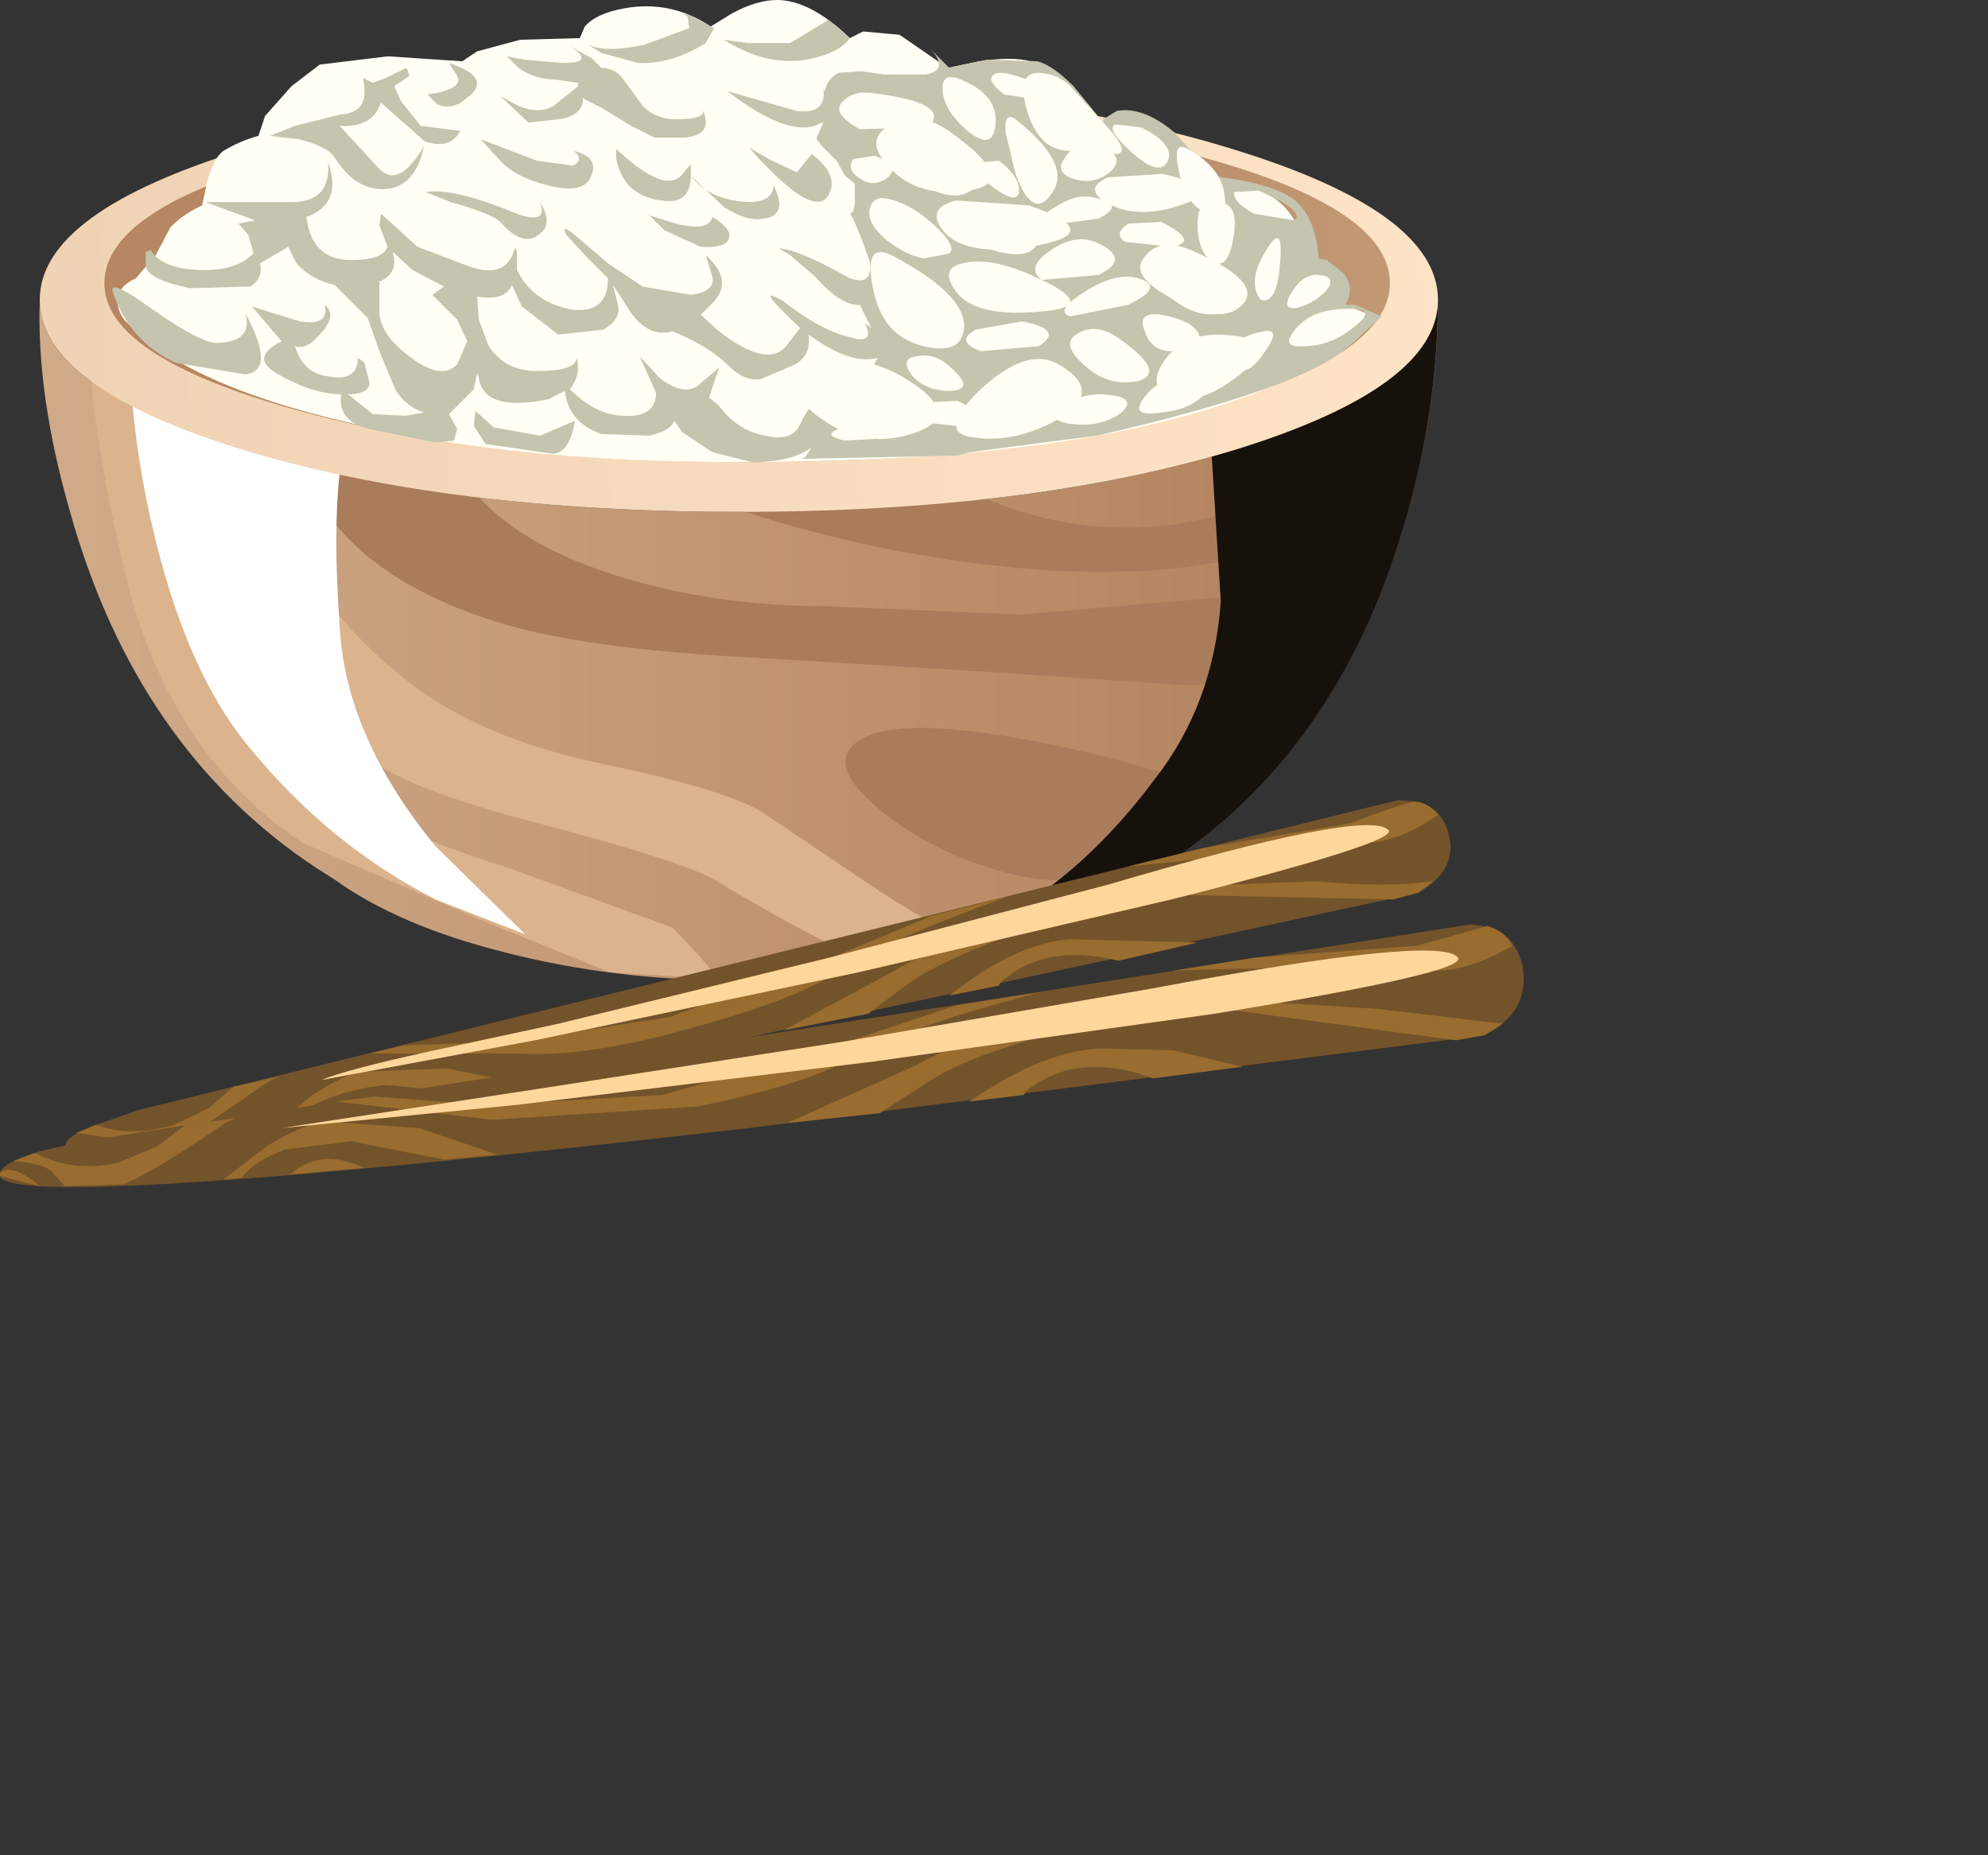 <?xml version="1.0" encoding="UTF-8" standalone="no"?>
<svg xmlns:xlink="http://www.w3.org/1999/xlink" height="56.0px" width="60.0px" xmlns="http://www.w3.org/2000/svg">
  <rect width="100%" height="100%" fill="#333333" stroke="none"/>
  <g transform="matrix(1.0, 0.0, 0.0, 1.0, 0.0, 0.0)">
    <use height="20.55" transform="matrix(1.0, 0.0, 0.0, 1.0, 1.2, 9.05)" width="42.2" xlink:href="#shape0"/>
    <use height="18.15" transform="matrix(1.0, 0.0, 0.0, 1.0, 2.75, 11.4)" width="26.95" xlink:href="#sprite0"/>
    <use height="20.3" transform="matrix(1.0, 0.0, 0.0, 1.0, 26.0, 9.05)" width="17.4" xlink:href="#sprite1"/>
    <use height="16.0" transform="matrix(1.0, 0.0, 0.0, 1.0, 4.0, 12.2)" width="11.85" xlink:href="#sprite2"/>
    <use height="34.8" transform="matrix(1.0, 0.0, 0.0, 1.0, 1.2, 0.0)" width="42.6" xlink:href="#shape4"/>
    <use height="7.75" transform="matrix(1.0, 0.0, 0.0, 1.0, 9.65, 24.9)" width="32.25" xlink:href="#sprite3"/>
    <use height="7.95" transform="matrix(1.0, 0.0, 0.0, 1.0, 0.0, 27.9)" width="46.0" xlink:href="#shape6"/>
    <use height="5.4" transform="matrix(1.0, 0.0, 0.0, 1.0, 8.4, 28.7)" width="35.6" xlink:href="#sprite4"/>
  </g>
  <defs>
    <g id="shape0" transform="matrix(1.0, 0.0, 0.0, 1.0, -1.2, -9.05)">
      <path d="M43.4 9.05 Q43.4 12.45 42.35 15.95 40.3 22.75 35.05 26.2 L34.5 26.55 Q32.6 27.95 29.4 28.75 26.1 29.6 22.3 29.6 18.55 29.6 15.25 28.75 12.05 27.95 10.1 26.55 L9.55 26.2 Q4.1 22.6 2.1 15.4 1.1 11.9 1.2 9.05 1.2 11.7 7.4 13.6 13.55 15.45 22.3 15.45 31.05 15.45 37.2 13.6 43.35 11.7 43.4 9.05" fill="url(#gradient0)" fill-rule="evenodd" stroke="none"/>
      <path d="M42.35 15.95 L41.65 17.9 Q39.35 20.35 36.0 20.7 L30.15 20.3 22.75 19.85 Q17.85 19.6 15.25 18.85 12.7 18.1 11.1 16.8 9.85 15.75 8.8 13.95 L14.45 15.0 Q15.95 16.65 19.2 17.55 21.9 18.3 25.0 18.3 L30.75 18.55 37.85 17.95 Q40.25 17.45 42.35 15.95" fill="#a97c5b" fill-rule="evenodd" stroke="none"/>
      <path d="M43.2 11.85 L42.95 13.35 39.65 15.9 Q37.0 17.55 31.4 17.2 26.8 16.85 22.5 15.45 L29.75 15.05 Q33.7 16.7 37.75 15.25 40.6 14.25 43.2 11.85" fill="#a97c5b" fill-rule="evenodd" stroke="none"/>
      <path d="M35.2 23.35 Q37.3 24.0 35.15 25.5 33.05 27.0 30.6 26.4 28.35 25.85 26.75 24.6 25.3 23.45 25.55 22.8 26.0 21.65 29.55 22.1 32.15 22.45 35.2 23.35" fill="#a97c5b" fill-rule="evenodd" stroke="none"/>
    </g>
    <linearGradient gradientTransform="matrix(0.026, 0.0, 0.0, -0.026, 22.3, 19.25)" gradientUnits="userSpaceOnUse" id="gradient0" spreadMethod="pad" x1="-819.2" x2="819.2">
      <stop offset="0.0" stop-color="#d1ab89"/>
      <stop offset="1.0" stop-color="#b07f5a"/>
    </linearGradient>
    <g id="sprite0" transform="matrix(1.0, 0.0, 0.0, 1.0, 0.0, 0.0)">
      <use height="18.15" transform="matrix(1.0, 0.0, 0.0, 1.0, 0.0, 0.0)" width="26.95" xlink:href="#shape1"/>
    </g>
    <g id="shape1" transform="matrix(1.0, 0.0, 0.0, 1.0, 0.0, 0.0)">
      <path d="M1.1 6.2 Q0.2 2.5 0.0 0.0 L1.75 1.1 Q1.7 4.2 2.55 6.75 3.6 10.0 5.85 11.65 8.55 13.55 12.6 14.8 L17.55 16.6 18.35 17.45 18.95 18.15 15.65 17.95 11.85 16.4 6.4 14.05 Q2.45 11.45 1.1 6.2" fill="#dbb48e" fill-rule="evenodd" stroke="none"/>
      <path d="M20.3 13.15 L23.35 15.2 Q25.35 16.55 26.95 17.25 L23.95 17.85 Q22.05 17.1 18.8 15.15 17.85 14.6 13.5 13.45 9.45 12.4 8.25 11.4 6.15 9.6 5.15 7.0 4.4 5.05 4.05 1.95 L5.05 2.3 Q6.0 6.4 9.6 9.2 11.8 10.9 15.4 11.65 19.25 12.45 20.3 13.15" fill="#dbb48e" fill-rule="evenodd" stroke="none"/>
    </g>
    <g id="sprite1" transform="matrix(1.0, 0.0, 0.0, 1.0, 0.0, 0.0)">
      <use height="18.4" transform="matrix(1.101, 0.0, 0.0, 1.103, 0.0, 0.005)" width="15.8" xlink:href="#shape2"/>
    </g>
    <g id="shape2" transform="matrix(1.0, 0.0, 0.0, 1.0, 0.0, -0.05)">
      <path d="M15.8 0.05 Q15.8 3.15 14.85 6.3 13.0 12.5 8.2 15.6 L7.7 15.9 Q4.95 17.9 0.0 18.45 2.45 17.8 3.8 17.0 6.15 15.7 8.05 13.15 9.65 11.1 9.85 8.3 L9.6 4.3 Q15.75 2.6 15.8 0.05" fill="#17110c" fill-rule="evenodd" stroke="none"/>
    </g>
    <g id="sprite2" transform="matrix(1.0, 0.0, 0.0, 1.0, 0.0, 0.0)">
      <use height="16.0" transform="matrix(1.0, 0.0, 0.0, 1.0, 0.0, 0.0)" width="11.85" xlink:href="#shape3"/>
    </g>
    <g id="shape3" transform="matrix(1.0, 0.0, 0.0, 1.0, 0.0, 0.0)">
      <path d="M0.0 0.0 Q2.25 1.25 6.25 2.1 6.05 3.9 6.25 6.65 6.4 10.0 9.15 13.35 L11.85 16.0 9.15 14.95 Q6.0 13.35 3.6 10.45 1.85 8.4 0.85 4.7 0.2 2.3 0.0 0.0" fill="#ffffff" fill-rule="evenodd" stroke="none"/>
    </g>
    <g id="shape4" transform="matrix(1.0, 0.0, 0.0, 1.0, -1.2, 0.0)">
      <path d="M37.2 4.5 Q43.4 6.4 43.4 9.05 43.4 11.7 37.2 13.6 31.05 15.45 22.3 15.45 13.55 15.45 7.4 13.6 1.2 11.7 1.2 9.05 1.2 6.4 7.4 4.5 13.55 2.6 22.3 2.6 31.05 2.6 37.2 4.5" fill="url(#gradient1)" fill-rule="evenodd" stroke="none"/>
      <path d="M36.3 4.75 Q41.95 6.3 41.95 8.55 41.95 10.75 36.3 12.35 30.6 13.95 22.55 13.95 14.55 13.95 8.85 12.35 3.15 10.75 3.15 8.55 3.15 6.3 8.85 4.75 14.5 3.15 22.55 3.15 30.6 3.15 36.3 4.75" fill="url(#gradient2)" fill-rule="evenodd" stroke="none"/>
      <path d="M37.15 5.55 Q38.1 5.7 38.55 6.05 39.25 6.6 39.5 7.85 L40.15 8.35 40.15 9.15 Q41.5 9.4 41.35 9.7 40.95 10.65 38.05 11.8 33.4 13.65 25.3 13.9 16.45 14.2 10.5 12.75 5.55 11.6 3.75 9.65 3.5 9.3 3.55 8.95 3.65 8.6 4.1 8.4 L4.7 7.7 5.15 6.85 Q5.55 6.45 6.1 6.2 L6.25 5.5 Q6.45 4.75 6.75 4.55 7.25 4.25 7.8 4.1 L8.0 3.5 8.8 2.6 9.65 1.95 11.7 1.7 13.95 1.85 14.4 1.55 15.7 1.2 17.5 1.15 17.65 0.8 Q18.0 0.4 18.85 0.25 20.25 0.0 21.45 0.8 L22.1 0.4 Q22.85 0.0 23.45 0.0 24.45 0.0 25.65 1.15 L26.05 0.95 27.15 1.05 28.6 2.05 29.55 1.85 Q30.55 1.7 31.1 1.85 32.0 2.1 33.4 3.85 L33.9 3.7 Q34.55 3.6 35.0 4.0 L36.3 5.45 37.15 5.55" fill="#fffff5" fill-rule="evenodd" stroke="none"/>
      <path d="M10.95 2.35 L11.25 2.5 11.65 2.35 12.25 2.05 12.3 2.1 12.35 2.3 11.9 2.6 12.1 3.05 12.7 3.8 13.9 3.95 Q13.55 4.55 12.8 4.25 L11.5 3.1 11.45 3.2 Q11.2 3.85 10.25 3.8 L11.45 5.1 Q12.05 5.7 12.8 4.4 12.55 5.6 11.7 5.7 10.75 5.8 10.1 4.75 9.85 4.4 9.0 4.2 L8.15 4.1 8.9 3.8 10.3 3.45 Q11.2 3.4 10.95 2.35" fill="#c4c4af" fill-rule="evenodd" stroke="none"/>
      <path d="M12.9 2.85 Q14.0 2.7 13.8 2.3 L13.55 1.9 Q14.9 2.35 14.1 2.95 13.65 3.35 13.2 3.15 L12.9 2.85" fill="#c4c4af" fill-rule="evenodd" stroke="none"/>
      <path d="M6.6 10.35 Q7.65 10.3 7.4 9.45 8.35 11.2 7.4 11.3 L5.3 10.95 Q3.9 10.3 3.4 8.8 3.3 8.4 4.55 9.3 6.1 10.4 6.6 10.35" fill="#c4c4af" fill-rule="evenodd" stroke="none"/>
      <path d="M15.6 6.45 Q16.55 6.8 16.3 6.1 16.7 6.75 16.3 7.05 15.8 7.5 15.1 6.7 14.85 6.45 13.6 6.1 L12.85 5.8 Q13.65 5.65 15.6 6.45" fill="#c4c4af" fill-rule="evenodd" stroke="none"/>
      <path d="M16.3 13.15 L17.35 12.7 Q17.2 13.65 16.7 13.7 L14.65 13.4 14.3 12.85 14.35 12.4 14.9 12.9 16.3 13.15" fill="#c4c4af" fill-rule="evenodd" stroke="none"/>
      <path d="M20.4 3.6 Q21.35 3.6 21.2 3.3 21.55 4.05 20.7 4.15 L19.75 4.15 19.05 3.8 18.15 3.25 17.65 3.0 17.6 2.95 Q17.6 3.5 16.85 3.6 L15.95 3.7 15.1 2.9 15.65 3.2 Q16.25 3.45 16.7 3.2 L17.45 2.6 17.45 2.5 16.75 2.4 Q16.15 2.4 15.65 2.05 L15.3 1.7 15.8 1.8 17.0 1.9 Q18.0 1.9 17.2 1.4 L17.85 1.75 18.15 2.05 Q18.6 2.05 18.85 2.45 L19.4 3.2 Q19.8 3.6 20.4 3.6" fill="#c4c4af" fill-rule="evenodd" stroke="none"/>
      <path d="M17.8 5.4 Q17.55 5.85 16.55 5.6 15.55 5.35 15.1 4.85 L14.5 4.2 16.2 4.85 17.3 5.0 Q17.65 4.8 17.3 4.55 18.15 4.75 17.8 5.4" fill="#c4c4af" fill-rule="evenodd" stroke="none"/>
      <path d="M20.4 6.75 Q21.4 7.0 21.5 6.55 22.1 6.9 22.0 7.2 21.9 7.5 21.15 7.45 L20.05 6.95 19.6 6.5 20.4 6.75" fill="#c4c4af" fill-rule="evenodd" stroke="none"/>
      <path d="M20.75 0.5 Q20.55 0.35 20.7 0.4 L21.55 0.85 21.3 1.3 Q20.25 1.95 19.25 1.9 L18.15 1.6 17.75 1.35 Q18.3 1.6 19.45 1.35 L20.8 0.85 20.75 0.5" fill="#c4c4af" fill-rule="evenodd" stroke="none"/>
      <path d="M20.85 4.95 L20.85 5.3 Q20.85 6.2 19.95 6.05 19.15 5.95 18.8 5.35 18.55 4.9 18.6 4.5 20.1 5.9 20.6 5.25 L20.85 4.95 M21.85 6.25 L20.85 5.3 Q21.3 5.9 22.15 6.05 23.3 6.25 23.35 5.6 23.8 6.5 23.05 6.6 22.55 6.7 21.85 6.25" fill="#c4c4af" fill-rule="evenodd" stroke="none"/>
      <path d="M24.35 1.8 Q23.1 2.0 21.85 1.2 L22.6 1.3 23.85 1.3 25.0 0.6 25.65 1.15 Q25.35 1.6 24.35 1.8" fill="#c4c4af" fill-rule="evenodd" stroke="none"/>
      <path d="M25.0 5.9 Q24.55 6.65 22.6 4.45 L23.2 4.8 24.05 5.2 24.5 4.65 Q25.35 5.3 25.0 5.9" fill="#c4c4af" fill-rule="evenodd" stroke="none"/>
      <path d="M13.05 8.9 L13.4 8.65 12.45 8.15 11.85 7.6 Q12.05 8.25 11.45 8.5 L11.45 9.3 Q11.4 10.05 12.35 10.75 13.3 11.5 13.8 11.0 L14.1 10.3 13.8 9.65 13.05 8.9 M26.4 13.25 Q26.65 13.0 26.25 12.85 L25.3 12.95 Q24.8 13.15 25.5 13.3 L26.4 13.25 M28.9 12.1 L27.9 12.15 Q27.4 12.4 27.9 12.75 L29.25 12.9 Q30.0 12.6 28.9 12.1 M27.7 10.75 Q27.15 10.8 27.5 11.3 27.9 11.8 28.7 11.8 29.45 11.75 28.7 11.1 28.25 10.65 27.7 10.75 M27.35 8.25 Q26.95 8.1 26.7 8.45 26.5 8.8 26.95 9.35 28.05 10.7 28.9 10.0 29.3 9.65 28.65 9.0 L27.35 8.25 M27.9 7.8 L28.65 7.65 Q28.9 7.45 28.2 6.8 27.5 6.15 26.8 6.0 26.35 5.9 26.25 6.3 26.15 6.7 26.7 7.2 27.3 7.7 27.9 7.8 M28.75 6.5 Q28.4 6.95 29.15 7.25 31.1 8.1 31.35 7.25 31.65 6.4 29.8 6.15 29.1 6.05 28.75 6.5 M21.4 12.0 L21.7 12.25 Q22.25 13.0 23.1 13.15 23.9 13.35 24.15 12.8 24.45 12.2 24.65 12.1 L24.75 11.65 24.9 12.05 25.75 12.45 Q26.65 12.5 26.9 11.8 L26.55 11.4 26.15 11.4 26.25 11.2 26.5 10.8 Q25.75 11.0 24.7 10.3 L24.4 10.1 Q24.5 10.7 24.0 11.0 L22.95 11.45 Q22.45 11.5 22.0 11.05 21.4 10.45 20.3 10.0 19.6 10.2 19.05 9.45 L18.5 8.6 18.65 9.2 Q18.75 9.65 18.2 9.95 L16.85 10.1 15.75 9.25 15.45 8.6 Q15.25 9.1 14.4 8.95 L14.45 9.65 14.75 10.45 Q15.25 11.2 16.2 11.2 17.4 11.2 17.4 10.8 17.55 11.3 17.2 11.75 18.0 12.55 18.85 12.55 19.8 12.6 19.8 11.85 L19.3 10.75 19.9 11.4 Q20.6 11.95 21.05 11.65 L21.7 11.1 21.4 12.0 M27.85 5.6 Q29.0 6.2 29.45 5.6 29.85 5.05 28.9 4.35 L27.5 4.4 Q26.75 5.0 27.85 5.6 M30.15 4.85 L29.6 4.9 Q29.5 5.3 29.9 5.6 30.7 6.2 30.75 5.8 30.8 5.35 30.15 4.85 M26.8 5.35 Q27.2 5.0 26.4 4.7 L25.75 4.8 Q25.55 5.1 25.9 5.35 26.35 5.7 26.8 5.35 M26.25 2.8 Q25.75 2.75 25.45 3.05 25.05 3.4 25.95 3.9 L28.0 3.85 Q28.8 3.1 26.25 2.8 M29.0 2.4 Q28.4 2.15 28.45 2.75 28.5 3.35 29.2 3.95 30.0 4.6 30.05 3.7 30.1 2.85 29.0 2.4 M40.25 9.35 Q39.45 9.45 39.05 10.0 38.65 10.5 39.35 10.45 40.2 10.45 40.95 9.8 41.7 9.2 40.25 9.35 M37.25 10.4 Q36.85 10.75 37.25 11.1 37.65 11.4 38.15 10.65 38.7 9.9 38.15 10.0 37.55 10.1 37.25 10.4 M36.5 11.7 Q36.95 11.1 35.7 11.3 34.9 11.45 34.5 12.05 34.1 12.6 35.05 12.45 36.1 12.35 36.5 11.7 M36.6 7.9 Q37.1 8.2 37.25 7.0 37.4 5.9 36.4 6.15 36.1 6.25 36.15 6.95 36.2 7.65 36.6 7.9 M40.0 8.8 Q40.4 8.35 39.8 8.3 39.35 8.25 39.0 8.8 38.65 9.35 39.1 9.3 39.6 9.2 40.0 8.8 M38.65 7.7 Q38.7 6.6 38.05 7.85 37.8 8.35 37.9 8.75 38.0 9.15 38.25 9.05 38.6 8.9 38.65 7.7 M33.2 11.9 Q32.55 11.9 32.05 12.3 31.55 12.7 32.35 12.8 33.25 12.9 33.85 12.45 34.4 11.95 33.2 11.9 M35.05 9.5 Q34.3 9.4 34.55 10.0 34.75 10.65 35.5 10.6 36.25 10.55 36.2 10.15 36.1 9.7 35.05 9.5 M31.35 10.45 Q32.15 9.95 30.85 9.7 L29.45 9.95 Q28.8 10.3 29.6 10.6 L31.35 10.45 M31.9 11.8 Q32.1 11.1 31.1 11.3 30.35 11.45 30.1 12.15 29.8 12.8 30.7 12.7 31.65 12.55 31.9 11.8 M32.55 10.05 Q32.0 10.35 32.65 10.95 33.4 11.7 34.35 11.5 35.25 11.25 33.75 10.2 33.1 9.75 32.55 10.05 M31.3 9.1 Q32.6 8.95 30.45 8.35 L29.4 8.25 Q29.05 8.4 29.4 8.75 29.85 9.25 31.3 9.1 M31.85 6.25 Q31.2 6.6 31.65 6.8 L33.15 6.6 Q34.05 6.15 32.95 5.95 32.45 5.85 31.85 6.25 M34.05 6.75 Q33.6 7.05 33.95 7.3 L35.35 7.45 Q36.25 7.3 35.05 6.7 L34.05 6.75 M34.05 9.2 Q35.2 8.65 34.35 8.4 33.7 8.2 32.75 8.8 31.8 9.4 32.3 9.55 L34.05 9.2 M34.95 8.2 Q34.8 8.6 35.35 9.0 36.3 9.75 37.15 9.35 37.95 8.95 35.75 8.1 L34.95 8.2 M33.15 8.3 Q34.2 7.8 33.05 7.3 32.4 7.05 31.65 7.6 30.95 8.1 31.45 8.45 L33.15 8.3 M34.1 5.5 Q33.8 5.75 34.25 5.95 L35.55 6.0 Q36.15 5.8 34.85 5.4 L34.1 5.5 M33.65 3.75 Q33.4 3.9 34.05 4.5 35.0 5.4 35.25 4.85 35.45 4.35 34.45 3.85 L33.65 3.75 M32.15 4.75 Q31.8 5.2 32.4 5.4 33.05 5.6 33.55 5.15 34.0 4.65 33.1 4.4 32.45 4.25 32.15 4.75 M31.55 4.15 Q32.0 4.4 32.75 3.85 33.45 3.35 32.4 3.35 32.0 3.35 31.6 3.65 31.2 4.0 31.55 4.15 M30.65 5.25 Q31.2 6.75 31.8 5.75 32.3 4.9 30.65 3.6 30.3 3.35 30.35 4.0 L30.65 5.25 M31.6 3.05 Q32.25 2.8 30.7 2.3 30.05 2.1 29.95 2.3 29.8 2.45 30.3 2.85 L31.6 3.05 M38.0 5.75 L37.25 5.8 Q37.2 6.1 37.85 6.45 L39.05 6.65 Q39.45 6.4 38.0 5.75 M36.35 5.05 Q35.8 4.5 35.65 4.7 35.45 4.85 35.8 5.35 36.15 5.85 36.6 5.8 37.05 5.8 36.35 5.05 M40.9 9.2 L41.7 9.55 40.7 10.45 Q39.25 11.75 33.1 13.15 L29.25 13.65 28.9 13.75 24.2 13.85 24.3 13.8 24.5 13.5 Q23.9 13.95 22.7 13.95 L21.5 13.65 20.6 13.05 20.35 12.7 Q20.25 13.0 19.6 13.15 L18.15 13.1 Q17.15 12.75 17.05 11.8 L16.55 12.05 Q14.6 12.45 14.45 11.4 L14.4 11.25 14.3 11.75 13.55 12.5 13.8 12.95 13.7 13.3 13.1 13.35 11.4 13.0 Q10.15 12.8 10.3 11.9 9.45 11.9 8.4 11.3 7.5 10.8 8.5 10.3 L7.6 9.25 9.05 9.7 Q9.95 9.85 9.8 9.2 10.25 9.55 9.5 10.25 9.2 10.55 8.9 10.45 9.15 11.25 9.85 11.35 10.8 11.55 10.8 10.8 L11.0 10.95 11.15 11.55 Q11.15 11.9 10.5 11.9 L11.25 12.5 12.25 12.55 12.8 12.45 Q12.3 12.3 11.95 11.8 L11.45 10.6 11.1 9.6 10.1 8.6 Q9.4 8.45 8.95 7.95 L8.7 7.45 7.85 7.95 Q7.95 8.4 7.55 8.65 L5.75 8.7 Q4.5 8.45 4.4 8.05 L4.4 7.6 4.55 7.55 Q4.9 8.15 6.2 8.15 7.15 8.15 7.65 7.65 L7.5 7.1 7.2 6.75 7.7 6.65 6.2 6.1 8.8 6.1 Q10.0 6.1 9.9 4.9 10.35 6.15 9.25 6.55 9.4 7.85 10.6 7.85 11.55 7.85 11.7 7.45 L11.45 6.8 11.5 6.45 12.6 7.45 14.05 8.0 Q15.3 8.5 15.55 7.45 L15.6 7.6 15.6 8.15 Q16.1 9.15 17.3 9.35 18.35 9.45 18.35 8.4 L17.75 7.8 17.1 7.1 Q16.9 6.75 17.3 7.05 L18.35 7.95 19.4 8.65 20.85 8.9 Q21.6 8.8 21.5 8.35 L21.3 7.7 Q22.2 8.5 21.45 9.2 L21.15 9.5 21.7 10.0 Q23.25 11.2 23.8 10.35 L24.15 9.9 Q22.65 8.5 23.65 9.1 24.75 9.95 25.55 10.15 26.45 10.45 26.1 9.75 L26.3 9.9 25.95 9.2 Q25.4 9.25 24.6 8.35 L23.85 7.7 23.5 7.5 Q24.05 7.5 25.65 8.4 26.35 8.65 26.25 7.9 L26.0 7.2 25.75 6.6 Q25.6 6.4 25.75 6.4 L25.8 6.15 25.8 5.55 25.5 5.3 25.25 4.85 24.8 4.4 24.65 4.2 24.65 4.15 24.85 3.7 24.8 3.7 Q23.9 4.25 21.95 2.75 L23.0 3.05 24.05 3.35 Q24.95 3.45 24.85 2.7 L24.9 2.75 Q24.95 2.4 25.3 2.2 L26.0 2.15 26.7 2.25 27.95 2.25 Q28.65 2.1 28.1 1.5 L28.65 2.05 29.8 1.8 31.3 1.85 Q31.75 1.95 32.4 2.6 L33.3 3.7 33.3 3.6 33.7 3.35 Q34.5 3.2 35.45 4.0 L36.6 5.3 37.5 5.45 Q38.5 5.65 38.95 5.95 39.7 6.45 39.8 7.8 L40.05 7.85 40.55 8.25 Q40.9 8.7 40.6 9.2 L40.9 9.2" fill="#c4c4af" fill-rule="evenodd" stroke="none"/>
      <path d="M28.7 4.0 Q30.8 5.5 29.25 5.75 27.65 6.0 26.8 5.0 26.05 4.2 26.9 3.75 27.75 3.3 28.7 4.0" fill="#fffff5" fill-rule="evenodd" stroke="none"/>
      <path d="M31.05 6.2 Q33.4 7.0 31.35 7.4 29.2 7.8 28.5 7.0 27.9 6.3 28.85 6.05 L31.05 6.2" fill="#fffff5" fill-rule="evenodd" stroke="none"/>
      <path d="M31.0 8.25 Q33.35 9.25 31.45 9.4 29.45 9.6 28.85 8.8 28.35 8.1 29.05 7.95 29.8 7.75 31.0 8.25" fill="#fffff5" fill-rule="evenodd" stroke="none"/>
      <path d="M26.9 7.7 Q29.1 8.85 29.1 9.85 29.05 10.8 27.7 10.4 26.6 10.05 26.35 8.7 26.05 7.3 26.9 7.7" fill="#fffff5" fill-rule="evenodd" stroke="none"/>
      <path d="M35.95 7.55 Q38.15 8.5 37.5 9.2 36.85 9.85 35.35 9.0 34.05 8.3 34.55 7.75 35.0 7.15 35.95 7.55" fill="#fffff5" fill-rule="evenodd" stroke="none"/>
      <path d="M35.1 5.25 Q37.05 5.7 35.75 6.15 34.4 6.65 33.45 6.15 32.65 5.7 33.45 5.35 L35.1 5.25" fill="#fffff5" fill-rule="evenodd" stroke="none"/>
      <path d="M35.85 4.5 Q36.85 5.05 36.95 5.85 37.1 6.55 36.4 6.4 35.85 6.25 35.6 5.25 35.35 4.2 35.85 4.5" fill="#fffff5" fill-rule="evenodd" stroke="none"/>
      <path d="M31.95 11.0 Q33.35 11.8 31.95 12.65 30.6 13.4 29.35 13.2 28.25 13.05 29.6 11.75 31.0 10.45 31.95 11.0" fill="#fffff5" fill-rule="evenodd" stroke="none"/>
      <path d="M27.2 11.35 Q29.15 12.5 27.65 13.05 26.15 13.6 24.8 12.65 23.55 11.8 24.65 11.15 25.75 10.55 27.2 11.35" fill="#fffff5" fill-rule="evenodd" stroke="none"/>
      <path d="M36.75 10.1 Q38.75 10.15 37.55 11.2 36.3 12.25 35.4 12.0 34.6 11.75 35.1 10.95 35.65 10.1 36.75 10.1" fill="#fffff5" fill-rule="evenodd" stroke="none"/>
      <path d="M33.3 3.7 Q34.15 4.6 33.7 4.65 L32.2 4.55 Q31.35 4.5 31.0 3.35 30.65 2.15 31.4 2.2 32.0 2.25 32.35 2.65 L33.3 3.7" fill="#fffff5" fill-rule="evenodd" stroke="none"/>
      <path d="M42.8 26.95 L22.65 31.3 Q2.4 35.5 2.0 34.6 1.9 34.3 3.05 33.9 L4.2 33.5 42.2 24.15 42.8 24.2 Q43.5 24.4 43.7 25.1 44.05 26.25 42.8 26.95" fill="#73532a" fill-rule="evenodd" stroke="none"/>
      <path d="M40.75 24.85 Q42.05 24.35 42.65 24.2 43.1 24.2 43.4 24.6 42.25 25.4 41.2 25.45 L34.05 26.15 36.3 25.6 40.75 24.85" fill="#996c2f" fill-rule="evenodd" stroke="none"/>
      <path d="M3.8 34.7 L3.4 34.35 2.3 34.2 2.9 33.95 Q3.95 34.35 5.25 33.95 L6.3 33.45 7.05 32.8 8.4 32.5 8.1 32.65 5.4 34.5 3.8 34.7" fill="#996c2f" fill-rule="evenodd" stroke="none"/>
      <path d="M10.85 32.35 L13.5 32.25 15.7 32.7 14.25 33.0 11.65 32.75 Q10.65 32.85 9.8 33.2 8.95 33.55 8.7 34.0 L8.2 34.1 9.3 33.15 Q10.15 32.55 10.85 32.35" fill="#996c2f" fill-rule="evenodd" stroke="none"/>
      <path d="M15.5 31.8 L11.15 31.8 12.2 31.55 15.35 31.45 20.2 30.7 25.0 28.95 28.1 27.65 30.45 27.05 Q26.7 28.4 25.35 29.3 24.05 30.15 21.15 30.95 17.75 31.95 15.5 31.8" fill="#996c2f" fill-rule="evenodd" stroke="none"/>
      <path d="M3.15 34.75 L2.0 34.6 2.0 34.55 2.85 34.65 3.15 34.75" fill="#996c2f" fill-rule="evenodd" stroke="none"/>
      <path d="M43.25 26.6 L42.8 26.95 42.05 27.15 35.1 27.0 Q33.6 27.1 31.0 28.05 28.45 28.95 27.4 29.7 L26.2 30.6 23.65 31.1 27.0 29.3 Q30.3 27.35 33.05 26.85 L39.75 26.6 Q41.85 26.8 43.25 26.6" fill="#996c2f" fill-rule="evenodd" stroke="none"/>
      <path d="M11.85 33.35 L12.05 33.4 10.0 33.8 Q10.7 33.1 11.85 33.35" fill="#996c2f" fill-rule="evenodd" stroke="none"/>
      <path d="M32.3 28.35 L36.15 28.45 33.75 29.0 Q31.55 28.45 30.2 29.65 L30.15 29.75 28.65 30.05 Q30.7 28.45 32.3 28.35" fill="#996c2f" fill-rule="evenodd" stroke="none"/>
    </g>
    <linearGradient gradientTransform="matrix(-0.034, 0.001, 0.001, 0.034, 19.55, 9.15)" gradientUnits="userSpaceOnUse" id="gradient1" spreadMethod="pad" x1="-819.2" x2="819.2">
      <stop offset="0.0" stop-color="#ffe5c8"/>
      <stop offset="1.0" stop-color="#edcfaf"/>
    </linearGradient>
    <linearGradient gradientTransform="matrix(-0.022, 0.0, 0.0, 0.022, 23.2, 8.55)" gradientUnits="userSpaceOnUse" id="gradient2" spreadMethod="pad" x1="-819.2" x2="819.2">
      <stop offset="0.0" stop-color="#c29874"/>
      <stop offset="0.176" stop-color="#bb8e6a"/>
      <stop offset="1.0" stop-color="#b68762"/>
    </linearGradient>
    <g id="sprite3" transform="matrix(1.0, 0.0, 0.0, 1.0, -0.05, 0.05)">
      <use height="7.75" transform="matrix(1.0, 0.0, 0.0, 1.0, 0.05, -0.05)" width="32.25" xlink:href="#shape5"/>
    </g>
    <g id="shape5" transform="matrix(1.0, 0.0, 0.0, 1.0, -0.05, 0.05)">
      <path d="M7.25 5.95 L15.45 3.95 23.85 1.75 Q31.65 -0.55 32.3 0.1 32.7 0.45 25.75 2.2 L16.3 4.4 6.55 6.45 0.1 7.65 Q0.8 7.35 3.3 6.8 L7.25 5.95" fill="#ffd69c" fill-rule="evenodd" stroke="none"/>
    </g>
    <g id="shape6" transform="matrix(1.0, 0.0, 0.0, 1.0, 0.0, -27.9)">
      <path d="M44.8 31.25 L22.6 34.05 Q0.35 36.6 0.0 35.5 -0.1 35.15 1.2 34.75 L2.5 34.45 44.4 27.9 45.05 28.0 Q45.75 28.3 45.95 29.15 46.2 30.55 44.8 31.25" fill="#73532a" fill-rule="evenodd" stroke="none"/>
      <path d="M42.75 28.55 L44.9 27.95 Q45.45 28.15 45.65 28.55 44.25 29.35 43.2 29.3 39.4 29.15 35.4 29.3 L37.9 28.9 42.75 28.55" fill="#996c2f" fill-rule="evenodd" stroke="none"/>
      <path d="M1.95 35.8 L1.55 35.35 Q1.25 35.1 0.4 35.05 L1.05 34.8 Q2.2 35.4 3.55 35.1 L4.75 34.6 5.6 33.95 7.1 33.75 6.8 33.9 Q4.45 35.5 3.7 35.75 L1.95 35.8" fill="#996c2f" fill-rule="evenodd" stroke="none"/>
      <path d="M12.65 34.05 L15.0 34.85 13.4 35.0 10.6 34.45 8.6 34.7 Q7.65 35.05 7.3 35.55 L6.75 35.6 8.05 34.6 Q9.0 34.0 9.8 33.85 L12.65 34.05" fill="#996c2f" fill-rule="evenodd" stroke="none"/>
      <path d="M14.85 33.8 L10.15 33.25 11.3 33.1 14.7 33.35 20.0 33.05 25.4 31.5 28.85 30.35 31.4 29.95 Q27.35 31.0 25.7 31.95 24.25 32.75 21.05 33.4 L14.85 33.8" fill="#996c2f" fill-rule="evenodd" stroke="none"/>
      <path d="M1.2 35.8 L0.0 35.5 0.0 35.4 Q0.3 35.15 0.95 35.6 L1.2 35.8" fill="#996c2f" fill-rule="evenodd" stroke="none"/>
      <path d="M45.35 30.9 L44.8 31.25 43.95 31.4 36.5 30.4 Q34.85 30.35 31.95 31.15 29.1 31.9 27.95 32.7 L26.55 33.6 23.75 33.9 27.55 32.2 Q31.3 30.2 34.3 30.0 L41.55 30.45 45.35 30.9" fill="#996c2f" fill-rule="evenodd" stroke="none"/>
      <path d="M10.75 35.15 L11.0 35.25 8.75 35.45 Q9.6 34.7 10.75 35.15" fill="#996c2f" fill-rule="evenodd" stroke="none"/>
      <path d="M33.3 31.65 L35.4 31.7 37.5 32.2 34.8 32.55 Q32.5 31.7 30.95 32.95 L30.9 33.05 29.25 33.25 Q31.6 31.65 33.3 31.65" fill="#996c2f" fill-rule="evenodd" stroke="none"/>
    </g>
    <g id="sprite4" transform="matrix(1.0, 0.0, 0.0, 1.0, 0.0, -0.05)">
      <use height="5.4" transform="matrix(1.0, 0.0, 0.0, 1.0, 0.0, 0.05)" width="35.6" xlink:href="#shape7"/>
    </g>
    <g id="shape7" transform="matrix(1.0, 0.0, 0.0, 1.0, 0.0, -0.05)">
      <path d="M7.95 4.2 L17.0 2.8 26.3 1.2 Q35.05 -0.45 35.6 0.25 35.95 0.7 28.25 1.95 L17.9 3.4 7.2 4.7 0.1 5.4 7.95 4.2" fill="#ffd69c" fill-rule="evenodd" stroke="none"/>
    </g>
  </defs>
</svg>
